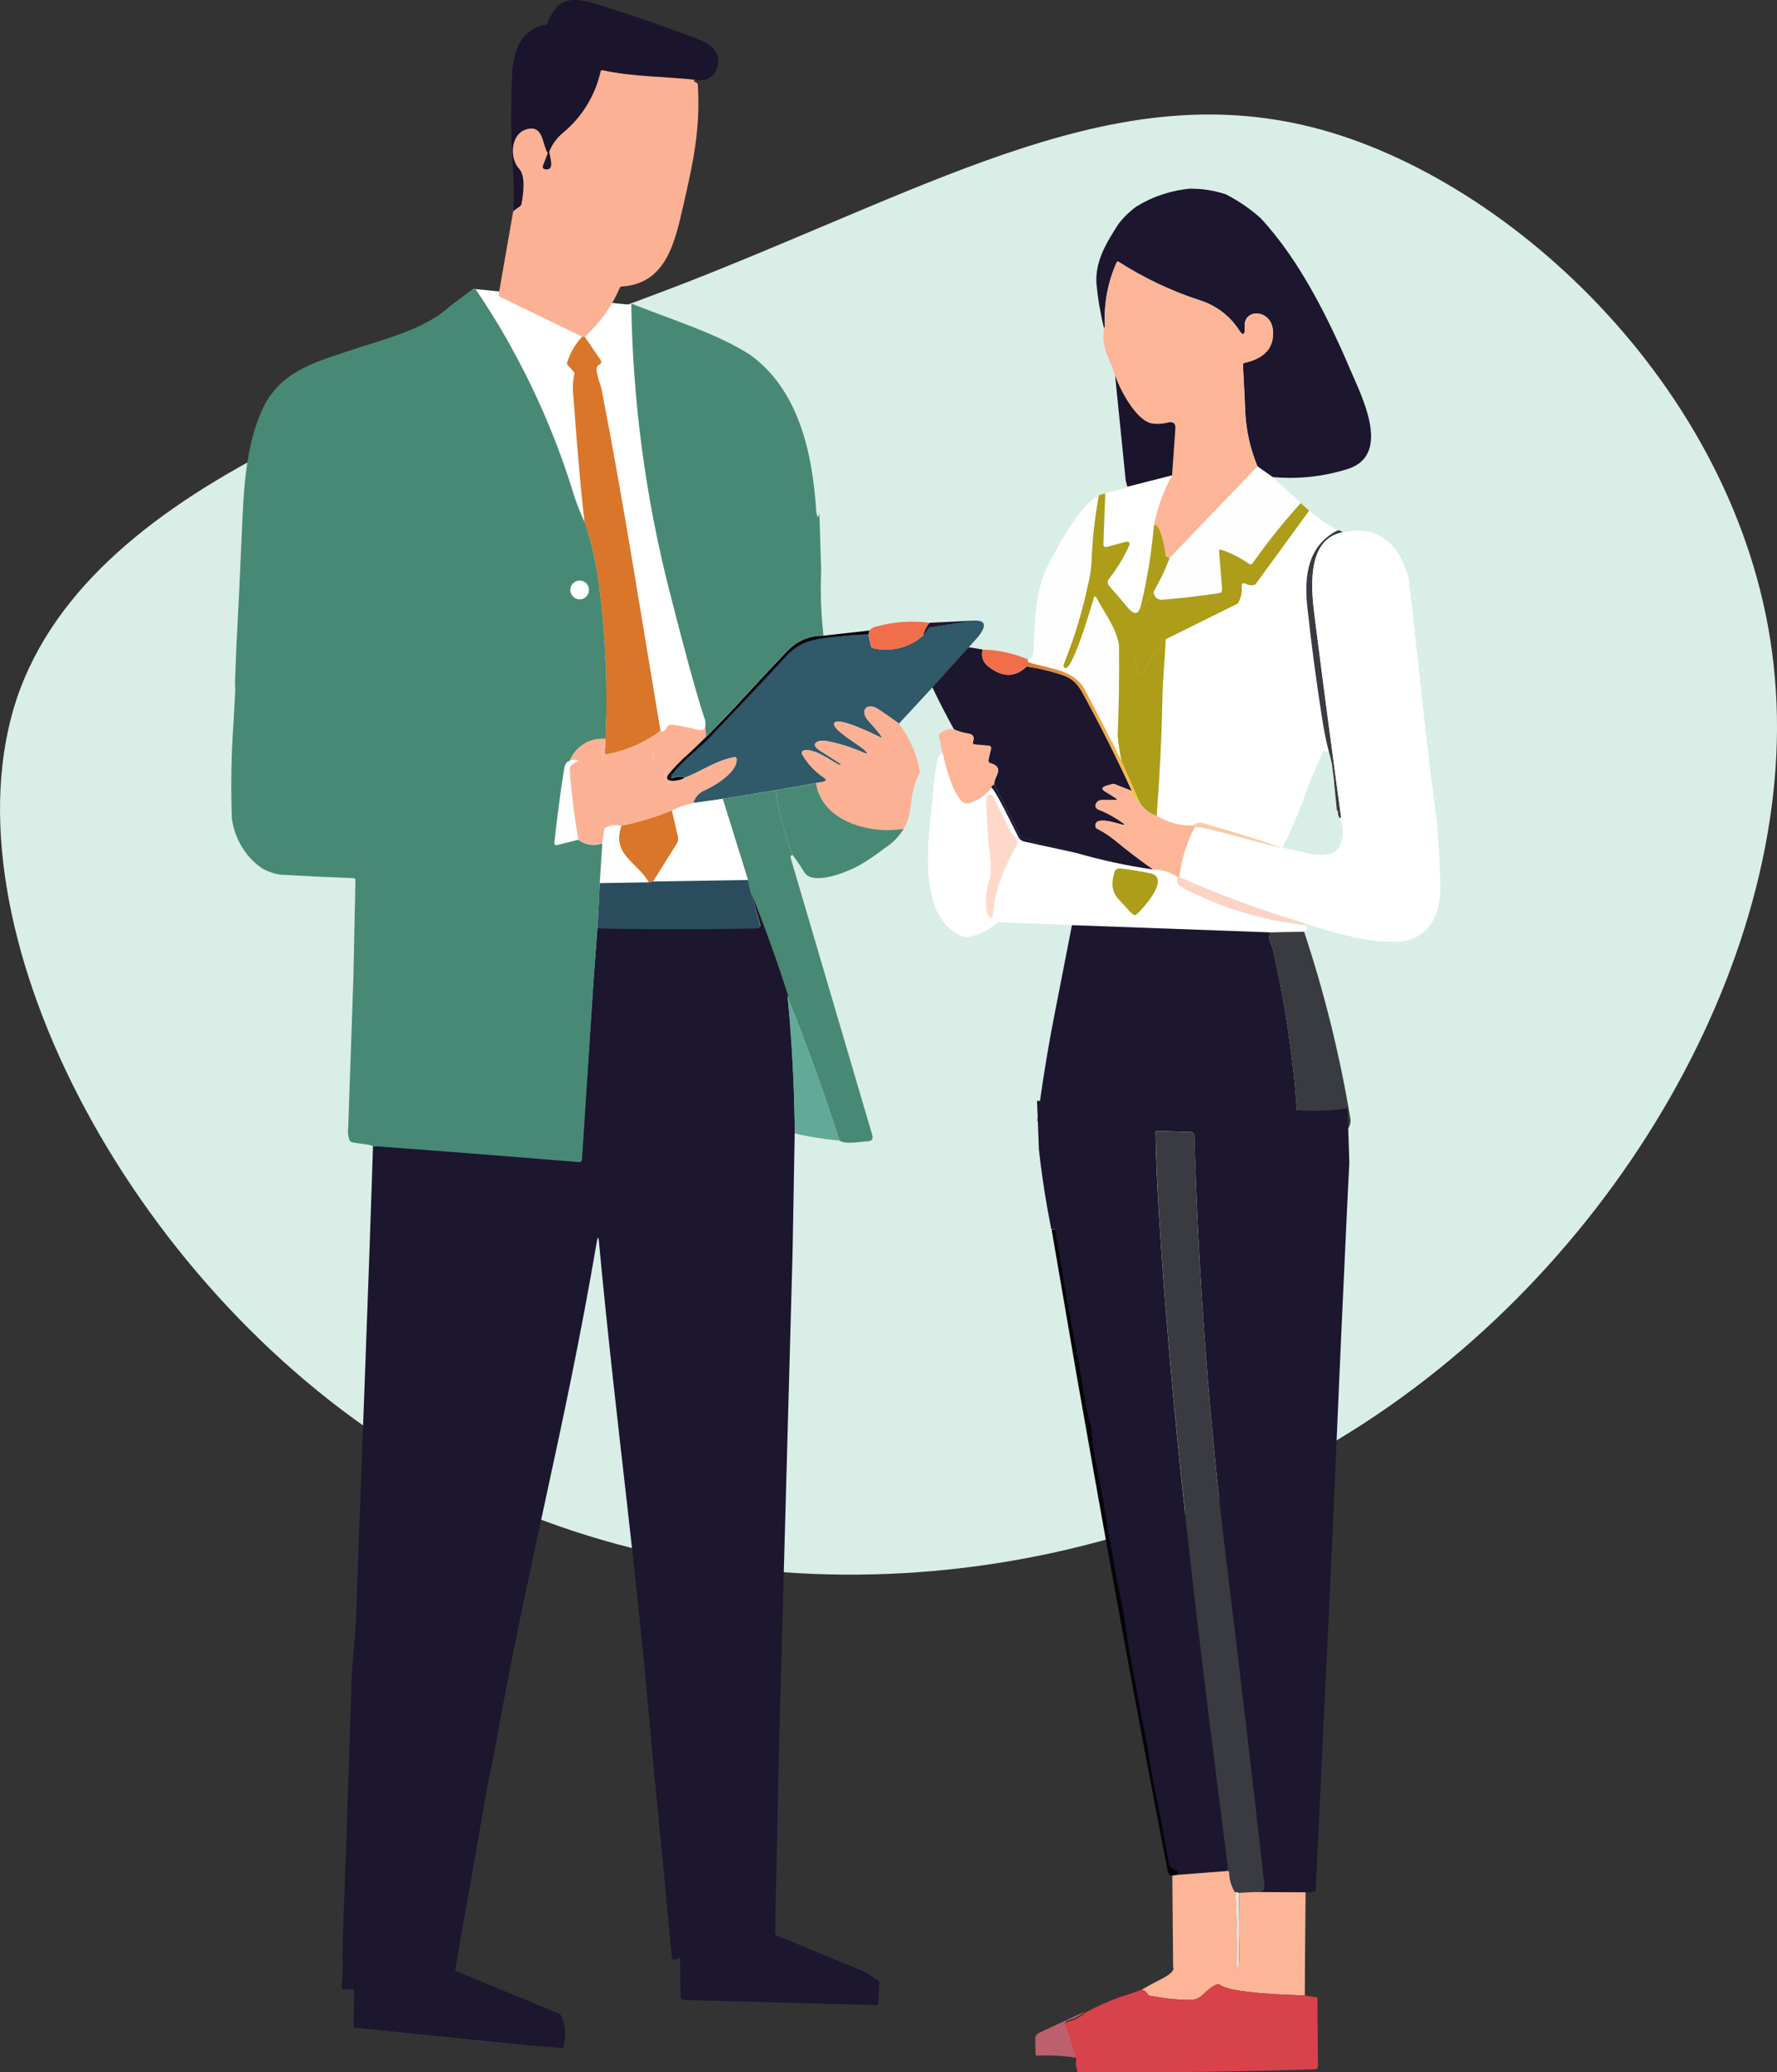<?xml version="1.0" encoding="UTF-8"?>
<svg id="a" data-name="Layer 1" xmlns="http://www.w3.org/2000/svg" xmlns:xlink="http://www.w3.org/1999/xlink" viewBox="0 0 228.28 266.21">
  <rect x="0" y="0" width="228.28" height="266.21" fill="#333333" stroke="none"/>
  <defs>
    <linearGradient id="x" x1="131.84" y1="94.02" x2="146.34" y2="94.02" gradientUnits="userSpaceOnUse">
      <stop offset="0" stop-color="#da7629"/>
      <stop offset="1" stop-color="#fcc357"/>
    </linearGradient>
    <clipPath id="ap">
      <path d="m156.34,254.91c-1.63.63-1.79,2.06-3.63,2-1.69-.03-3.37-.22-5.01-.55-.11-.03-.2-.1-.25-.19-.16-.29-.45-.5-.79-.58-.88.35-1.78.66-2.7.92-1.59.58-3.12,1.26-4.58,2.06-.58.55-1.33.94-2.15,1.13h0c-.26.06-.42.3-.35.53,0,0,0,0,0,0l1.38,4.28c-.09.57-.02,1.16.19,1.7,1.72.01,3.44.02,5.15.02h.44c8.31,0,16.6-.13,24.87-.4.22,0,.39-.16.4-.36l-.07-8.86-1.6-.27c-2.05-.05-9.53-.27-10.92-1.36-.06-.05-.14-.07-.22-.07-.05,0-.09,0-.14.03" style="fill: none;"/>
    </clipPath>
    <linearGradient id="ar" x1="-414.78" y1="-238.6" x2="-414.77" y2="-238.6" gradientTransform="translate(16010.91 -3363.58) scale(38.53 -15.19)" gradientUnits="userSpaceOnUse">
      <stop offset="0" stop-color="#db5f45"/>
      <stop offset=".41" stop-color="#d8424b"/>
      <stop offset="1" stop-color="#d8424b"/>
    </linearGradient>
  </defs>
  <path id="b" data-name="blob" d="m2.15,89.75c9.79-28.97,53.13-40.73,86.07-53.48,32.95-12.92,55.66-26.81,81.68-19.57,25.86,7.24,55.19,35.6,58.11,70.41,3.08,34.81-20.26,76.21-56.05,97.77-35.64,21.73-83.76,23.95-119.79,1.89C16.3,164.72-7.47,118.72,2.15,89.75Z" style="fill: #d9eee7;"/>
  <g id="c" data-name="step">
    <g id="d" data-name="Mask Group 4">
      <g id="e" data-name="consultation">
        <g id="f" data-name="Group 1766">
          <g id="g" data-name="Group 1765">
            <path id="h" data-name="Path 1232" d="m90.61,93.39c.07-.44.02-.89-.16-1.3-.93-2.79-2.41-8.19-4.45-16.21-3.06-12-4.7-24.33-4.89-36.71l-20.06-2.04c5.36,7.87,9.53,16.47,12.39,25.55.44,1.51.99,2.98,1.66,4.4,1.03,3.04,1.7,6.18,2,9.37.59,5.01.85,10.06.78,15.1l-.11,3.33c-1.99-.18-3.87.97-4.6,2.83-.42.14-.6.44-.72,1.13-.2,1.26-.38,2.52-.56,3.78h20.96l-1.58-8.56c-.19.19-.37.39-.56.58.01-.42-.02-.84-.1-1.25" style="fill: #fff;"/>
            <path id="i" data-name="Path 1233" d="m152.98,24.24c1.54,0,3.06.24,4.51.73,1.6.82,3.08,1.83,4.42,3.02,5.15,5.5,8.93,13.3,11.85,20.18,1.69,3.81,4.58,10.24-.45,12.02-3.17,1.03-6.51,1.4-9.83,1.09l-1.93-1.36c-.93-2.23-1.46-4.61-1.58-7.03-.1-2.61-.2-3.99-.29-6.03,0-.13.08-.24.2-.26,2.57-.57,3.79-1.93,3.66-4.07-.17-2.89-3.83-2.93-3.63-.6.03.34.06,1.66-.68.55-1.18-1.86-2.97-3.24-5.07-3.9-3.69-1.2-7.21-2.87-10.47-4.96-.08-.05-.17-.03-.22.05,0,0,0,.01-.01.02-1.16,2.58-1.68,5.39-1.51,8.21.01.06-.01.12-.06.16l-.08.05c-.45-1.84-.77-3.71-.95-5.59-.21-2.99,1.28-5.32,2.8-7.72.66-.87,1.45-1.63,2.33-2.27,2.11-1.3,4.5-2.09,6.98-2.3" style="fill: #1c162e;"/>
            <path id="j" data-name="Path 1234" d="m161.55,59.93l-11.31,11.78-.32-.18c-.1-.05-.17-.15-.19-.26-.04-.39-.62-4.22-1.5-3.81.44-2.24,1.23-4.39,2.32-6.39l.42-6.01c.05-.68-.27-.93-.94-.78-.68.18-1.38.22-2.07.12-2.06-.38-4.1-4.36-4.73-6.14-.51-1.87-1.69-3.48-1.46-5.38l.03-.75.08-.05s.07-.1.06-.16c-.16-2.82.35-5.64,1.51-8.21.04-.08.13-.12.21-.08,0,0,0,0,0,0h.02c3.27,2.1,6.79,3.77,10.47,4.97,2.1.66,3.89,2.04,5.07,3.9.73,1.12.7-.21.68-.54-.2-2.33,3.45-2.29,3.63.6.13,2.14-1.09,3.49-3.66,4.07-.12.03-.21.14-.2.26.08,2.04.19,3.42.29,6.03.11,2.42.65,4.8,1.58,7.03" style="fill: #fdb597;"/>
            <path id="k" data-name="Path 1235" d="m143.25,48.26c.63,1.78,2.67,5.76,4.73,6.14.69.1,1.39.06,2.07-.12.68-.15.99.11.94.78l-.42,6.01-5.76,1.47-.19-.75-1.37-13.54Z" style="fill: #1a142c;"/>
            <path id="l" data-name="Path 1236" d="m161.55,59.93l1.93,1.36,3.62,3.32c-2.22,2.45-4.29,5.03-6.19,7.74-.1.14-.3.18-.44.08-1.12-.79-2.35-1.41-3.65-1.85-.08-.03-.17.02-.2.1,0,.02,0,.04,0,.06l.39,4.98c.01.22-.15.41-.36.44-2.52.38-4.92.66-7.2.84-.54.13-1.08-.2-1.21-.73-.03-.11-.03-.22-.02-.33.79-1.35,1.47-2.77,2.02-4.24l11.31-11.79Z" style="fill: #fefefe;"/>
            <path id="m" data-name="Path 1237" d="m150.56,61.07c-1.1,2-1.88,4.15-2.32,6.39-.29,3.49-.86,6.96-1.69,10.36-.36,1.6-1.24.75-1.8.06-.67-.83-1.42-1.69-2.24-2.61-.23-.26-.25-.65-.03-.93.98-1.25,1.82-2.62,2.5-4.06.29-.61.1-.82-.57-.64l-2.28.63c-.16.04-.33-.06-.36-.22,0,0,0,0,0,0,0-.03-.01-.07-.01-.1l.24-6.57,2.72-.73c.05-.01.1-.05.11-.11l5.75-1.46Z" style="fill: #fff;"/>
            <path id="n" data-name="Path 1238" d="m144.62,61.79l.19.75c-.01.05-.05.1-.11.11-.49-.19-.51-.47-.08-.85" style="fill: #f6e1c8;"/>
            <path id="o" data-name="Path 1239" d="m141.98,63.38l-.24,6.57c-.01.17.11.32.28.34.03,0,.06,0,.09,0l2.28-.63c.67-.19.87.03.57.64-.68,1.44-1.51,2.81-2.5,4.06-.22.27-.21.67.03.93.82.91,1.56,1.78,2.24,2.61.56.69,1.44,1.54,1.8-.06v.18c.02.14.07.16.16.05l1.52-2.09c-.05.55.36,1.03.91,1.08.11,0,.22,0,.32-.02,2.28-.18,4.68-.46,7.2-.84.22-.03.37-.22.36-.44l-.39-4.98c-.01-.09.05-.16.14-.18.02,0,.05,0,.07,0,1.3.44,2.53,1.06,3.65,1.85.14.1.34.06.44-.08,1.9-2.7,3.97-5.29,6.19-7.74l1.08.98-6.81,9.35c-.07.1-.17.17-.28.21-.35.09-.71.04-1.03-.13-.4-.2-.58-.08-.54.36.06.69-.08,1.37-.41,1.98-.06.11-.15.19-.26.25l-9.11,4.51c-.37.09-.64.41-.66.78,0,.06-.03.12-.07.17-.91,1.06-1.65,2.25-2.2,3.53-.03.12-.13.21-.24.24-.35.04-.75-2.15-.95-2.59-.35-.75-.9-.91-1.37-1.6-.06-.1-.17-.15-.29-.13-.17.06-.24.21-.21.44-.33-2.3-1.86-4.15-2.89-6.15-.14-.27-.25-.26-.34.03-.12.4-3.04,10.55-3.87,8.81-.05-.11-.05-.24,0-.35,1.34-3.31,2.38-6.73,3.11-10.23.26-.99.41-2.01.46-3.03.1-2.83.42-5.65.94-8.43l.81-.24Z" style="fill: #ad9d19;"/>
            <path id="p" data-name="Path 1240" d="m141.16,63.62c-.53,2.78-.84,5.6-.94,8.43-.05,1.02-.2,2.04-.46,3.03-.73,3.49-1.77,6.91-3.11,10.21-.05.11-.05.24,0,.35.83,1.73,3.75-8.41,3.87-8.81.08-.29.2-.3.34-.03,1.03,2,2.55,3.85,2.89,6.15.06,3.83,0,7.65-.17,11.46.09,1.13.25,2.25.5,3.36-1.54-3.09-3.11-6.15-4.73-9.18-1.41-2.64-4.68-2.68-7.24-3.52-.09-.07-.11-.21-.04-.3.01-.01.02-.03.04-.04.37-.18.61-.54.65-.95.15-4.09.22-7.93,1.91-11.24,1.13-2.21,3.97-7.55,6.49-8.93" style="fill: #fefefe;"/>
            <path id="q" data-name="Path 1241" d="m168.18,65.6c1.13.96,2.36,1.82,3.65,2.55-3.82,1.94-4.29,5.84-3.88,9.77.51,4.78,1.14,9.54,1.89,14.28.21,1.47.5,2.92.88,4.36l-.55-.04c-.11-.01-.22.04-.26.14l-1.76,4.1-1.35,3.64-1.38,3.16-.68,1.31h-.16c-3.3-1.12-6.63-2.15-9.98-3.1-.46-.16-.97-.05-1.31.29-1.65.05-3.28-.38-4.68-1.26.39-5.12.63-10.23.74-15.35.05-2.36.31-4.86.42-7.33l9.11-4.51c.11-.05.2-.14.25-.25.32-.61.46-1.29.41-1.98-.04-.44.14-.56.54-.36.31.17.68.22,1.03.13.12-.04.21-.11.28-.21l6.82-9.35Z" style="fill: #fff;"/>
            <path id="r" data-name="Path 1242" d="m150.24,71.72c-.55,1.47-1.23,2.89-2.02,4.24l-1.52,2.09c-.08.11-.13.1-.14-.05v-.17c.82-3.4,1.38-6.87,1.68-10.36.87-.41,1.45,3.42,1.49,3.81.01.11.08.21.19.26l.33.18Z" style="fill: #ad9d19;"/>
            <path id="s" data-name="Path 1243" d="m171.42,100.83c-.04-.11-.05-.24-.02-.36l-.29-2.28c-.11-.55-.25-1.1-.4-1.64-.38-1.43-.67-2.89-.88-4.36-.75-4.74-1.38-9.5-1.89-14.28-.41-3.93.06-7.82,3.88-9.77.24-.03.48.06.64.24-4.8.89-3.98,7.7-3.56,11,1.08,8.5,2.2,16.99,3.36,25.48.03.11-.04.23-.15.25,0,0,0,0-.01,0-.14-.22-.22-.48-.22-.75,0-.11-.05-.22-.14-.29l-.33-3.27Z" style="fill: #393b40;"/>
            <path id="t" data-name="Path 1244" d="m179.75,71.3c.52.94.93,1.94,1.21,2.98,1.23,10.44,2.21,20.9,3.63,31.32.24,2.73.39,5.46.45,8.2.07,3.38-1.25,6.67-5.03,7.16-2.37.09-4.74-.18-7.02-.79-1.85-.42-3.68-.96-5.47-1.6-5.47-1.6-10.83-3.57-16.03-5.9.27-2.24.94-4.41,1.97-6.41.42-.34,9.32,2.34,11.09,2.61h.16l3.29.75h.06c.14.1.31.14.48.11.74.12,1.5.11,2.24-.03,2.4-.58,1.7-4.4,1.32-4.37-.02-.06-.02-.13,0-.19.11-.02.19-.14.17-.25,0,0,0,0,0,0-1.16-8.49-2.28-16.98-3.36-25.48-.42-3.31-1.25-10.11,3.56-11,3.2-.76,5.62.21,7.28,2.9" style="fill: #fff;"/>
            <path id="u" data-name="Path 1245" d="m124.59,83.16l1.67.29c-.26.77,0,1.61.63,2.11,1.84,1.48,3.5,1.51,4.99.07,1.21.16,2.41.41,3.59.77,1.79.49,2.67.9,3.61,2.62,2.26,4.12,4.37,8.31,6.33,12.59l-2.21-.87c-.11-.03-.23-.03-.34,0l-.6.17c-.7.2-.8.44-.33.75l1.38.86c.27.17.26.25-.02.26h-1.74c-.36,0-.68.25-.78.59-.15.55.39.65.78.82.94.41,1.84.93,2.68,1.53.35.25.32.32-.1.22-.72-.18-3.58-1.18-3.39.25.02.12.09.22.2.28.73.37,1.43.81,2.07,1.31,1.66,1.38,3.39,2.7,5.18,3.96-3.38-.49-6.72-1.21-10-2.16-2.08-.7-4.21-1.27-6.36-1.71-.37-.07-.69-.31-.86-.64l-3.23-6.41c-.16-.98,1.52-2.21-.54-2.77-.18-.08-.28-.28-.21-.47l.34-1.43c.03-.14-.06-.28-.2-.31,0,0,0,0,0,0-.01,0-.03,0-.04,0l-1.86-.17c-.15,0-.27-.13-.26-.28,0-.02,0-.05.02-.07.23-.6.06-.94-.53-1.04-.65-.1-1.29-.29-1.89-.55-1.78-3.21-3.38-6.52-4.79-9.91-1.38-3.31,4.84-1.09,6.84-.62" style="fill: #1c162e;"/>
            <path id="v" data-name="Path 1246" d="m149.75,82.11c-.11,2.47-.37,4.97-.42,7.33-.1,5.11-.35,10.23-.74,15.35-.96-.29-1.77-.95-2.25-1.83l-2.26-5.18c-.25-1.11-.41-2.23-.5-3.36.17-3.82.22-7.64.17-11.46-.04-.23.03-.38.21-.44.11-.02.23.03.29.13.47.69,1.03.84,1.37,1.6.2.44.6,2.63.95,2.59.12-.03.21-.12.24-.23.55-1.28,1.29-2.47,2.2-3.53.04-.05.06-.11.07-.17.02-.38.29-.7.66-.78" style="fill: #ad9d19;"/>
            <path id="w" data-name="Path 1247" d="m132.11,84.74c-.09.07-.11.21-.04.3.01.01.02.03.04.04-.25-.05-.33.14-.23.55-1.49,1.44-3.15,1.41-4.99-.07-.64-.5-.89-1.34-.63-2.11,2.02.05,4,.48,5.85,1.28" style="fill: #f16e4b;"/>
            <path id="y" data-name="Path 1248" d="m132.11,85.08c2.56.83,5.83.88,7.24,3.52,1.61,3.03,3.19,6.09,4.73,9.18l2.26,5.18c-.55-.23-.92-.75-.94-1.35-1.96-4.28-4.07-8.47-6.33-12.59-.94-1.71-1.82-2.13-3.61-2.62-1.17-.36-2.37-.61-3.59-.77-.1-.42-.02-.6.23-.55" style="fill: url(#x);"/>
            <path id="z" data-name="Path 1249" d="m122.54,93.69c.61.26,1.24.44,1.89.54.58.09.76.44.52,1.04-.05.14.03.29.17.33,0,0,0,0,0,0,.02,0,.05.01.07.02l1.86.17c.15,0,.26.13.25.28,0,.01,0,.02,0,.04l-.34,1.43c-.07.19.03.39.21.47,2.06.56.38,1.79.54,2.77-.27.13-.39.27-.34.43-.7.91-1.67,1.59-2.77,1.95-.39.16-.84.04-1.11-.28-1.23-1.31-2.01-4.4-2.39-6.14l-.49-2.13c-.03-.12,0-.24.09-.32.48-.49,1.16-.72,1.84-.6" style="fill: #fdb597;"/>
            <path id="aa" data-name="Path 1250" d="m121.1,96.74c.38,1.74,1.16,4.83,2.39,6.14.27.32.72.44,1.11.28,1.1-.35,2.06-1.03,2.77-1.95.38-.03,3.08,5.6,3.46,6.32.14.29.4.5.72.57l6.62,1.45c3.28.95,6.62,1.68,10,2.16,1.12-.02,2.23.32,3.14.98-.25.55-.07.98.54,1.31,4.88,2.56,10.2,4.19,15.68,4.81.53.3.53.59,0,.87l-4.29.09-25.54-.93-9.39-.37c-.12,0-.24.05-.32.13-1.09,1-2.47,1.64-3.94,1.82-6.68-2.11-4.64-13.48-4.2-18.46.13-1.48.33-2.94.58-4.4.1-.36.35-.66.68-.82m8.81,10.24l-2.39-4.75c-.05-.1-.16-.16-.27-.15-.37.06-.55.32-.54.8.09,2.75.22,4.89.4,6.43.22,1.17.24,2.37.07,3.54-.48,1.39-.61,2.87-.39,4.32.08.55.7,1.14.78.1.23-3.16,1.57-6.05,3.04-8.75.06-.11.08-.23.07-.35-.06-.36-.25-.68-.53-.91-.1-.08-.18-.17-.23-.28m15.17,10.03c.16.2.36.37.57.51.1.06.22.05.31-.02.84-.69,4.51-4.75,1.82-5.31-1.3-.27-2.57-.48-3.81-.62-.37-.09-.74.14-.82.51,0,.02,0,.03,0,.05-.73,2.75.49,3.14,1.95,4.88" style="fill: #fff;"/>
            <path id="ab" data-name="Path 1251" d="m145.4,101.61c.02.6.38,1.12.94,1.35.47.89,1.28,1.55,2.25,1.83,1.4.87,3.03,1.31,4.68,1.26.14-.01.21.06.2.2-1.04,2-1.7,4.17-1.97,6.41l-.19.03c-.91-.66-2.01-1-3.14-.98-1.79-1.26-3.51-2.58-5.18-3.96-.65-.5-1.34-.94-2.07-1.31-.11-.05-.18-.16-.2-.28-.19-1.43,2.66-.43,3.39-.25.42.11.45.03.1-.22-.84-.6-1.74-1.11-2.68-1.53-.38-.17-.93-.26-.78-.82.1-.35.42-.58.78-.58h1.74c.28-.01.29-.1.02-.26l-1.38-.86c-.48-.3-.37-.55.33-.75l.6-.17c.11-.04.23-.04.34,0l2.21.87Z" style="fill: #fdb597;"/>
            <path id="ac" data-name="Path 1252" d="m127.72,100.79l3.23,6.41c.17.33.49.57.86.64,2.15.44,4.28,1.01,6.36,1.71l-6.62-1.45c-.31-.08-.57-.29-.72-.57-.38-.72-3.08-6.35-3.46-6.32-.04-.16.07-.3.34-.43" style="fill: #1c162e;"/>
            <path id="ad" data-name="Path 1253" d="m130.14,107.27c.28.23.47.56.53.91.02.12,0,.24-.07.35-1.48,2.69-2.81,5.58-3.04,8.75-.07,1.04-.69.44-.78-.1-.22-1.45-.09-2.93.39-4.32.17-1.18.15-2.37-.07-3.54-.18-1.54-.31-3.68-.4-6.43-.01-.48.16-.75.54-.8.11-.01.22.05.27.15l2.39,4.75c.06.11.14.21.24.28" style="fill: #fed9ca;"/>
            <path id="ae" data-name="Path 1254" d="m164.56,108.86c-1.77-.27-10.67-2.95-11.09-2.61.01-.14-.06-.21-.2-.2.35-.34.86-.45,1.31-.29,3.35.95,6.68,1.98,9.98,3.1" style="fill: #facba6;"/>
            <path id="af" data-name="Path 1255" d="m145.08,117.02c-1.46-1.74-2.68-2.13-1.95-4.88.06-.37.41-.63.78-.57.02,0,.03,0,.05,0,1.24.15,2.51.35,3.81.62,2.69.56-.98,4.61-1.82,5.31-.09.07-.21.08-.31.02-.21-.14-.41-.31-.57-.51" style="fill: #ad9d19;"/>
            <path id="ag" data-name="Path 1256" d="m151.31,112.7l.19-.03c5.2,2.33,10.56,4.3,16.03,5.9v.25c-5.48-.62-10.8-2.25-15.68-4.81-.61-.33-.79-.77-.54-1.31" style="fill: #fcd3c4;"/>
            <path id="ah" data-name="Path 1257" d="m137.71,118.85l25.54.93c-.53.66.15,1.63.28,2.22,1.74,7.69,2.83,15.51,3.26,23.38-11.18-.24-22.36-.7-33.53-1.39.6-4.7,1.35-9.3,2.23-13.79l2.22-11.36Z" style="fill: #1c162e;"/>
            <path id="ai" data-name="Path 1258" d="m167.53,119.69c2.61,7.87,4.61,15.94,5.96,24.12.03.46-.1.91-.38,1.28-2.09.34-4.21.44-6.33.29-.43-7.87-1.52-15.69-3.26-23.38-.13-.59-.81-1.56-.28-2.22l4.29-.09Z" style="fill: #393b40;"/>
            <path id="aj" data-name="Path 1259" d="m133.25,141.41c11.17.6,22.35,1.01,33.53,1.23,2.11.13,4.24.04,6.33-.26l.23,6.95-.28,5.65-.77,16.66-1.21,27.68-2.06,43.41c0,.1-.07.2-.18.24-.36.13-.75.17-1.13.11l-6.71-.03c1.64.22,1.46-.55,1.35-1.54-1.53-13.66-3.14-27.31-4.81-40.96-2.19-17.88-3.56-36.12-4.12-54.71,0-.22-.2-.41-.45-.42l-4.34-.13c-.1,0-.19.07-.19.16h0c.08,4.17.32,9.11.72,14.81,1.87,27.14,5.2,53.09,8.57,79.58.05.18-.02.37-.19.48l-6.34.49c.22-.25.15-.46-.21-.63-.51-.23-.78-.45-.82-.68-.69-3.75-1.4-7.49-2.15-11.22-.3-1.5-.51-3.32-.86-4.98-.76-3.58-1.29-6.99-1.99-10.48-.38-1.87-.52-4.03-.94-6.03-.92-4.4-1.71-8.81-2.38-13.25-.46-3.04-1.48-6.83-1.67-10.37-.01-.11-.05-.21-.1-.31-.1-.26-.18-.53-.24-.8-.58-2.57-1-5.65-1.39-7.74-.98-5.25-1.91-10.5-2.8-15.75-.04-.28.12-.96-.59-.61-.68-3.42-1.22-6.86-1.6-10.31l-.24-6.26Z" style="fill: #1c162e;"/>
            <path id="ak" data-name="Path 1260" d="m161.01,243.06l-1.84.1c-.15-.09-.34-.11-.51-.06-.48-.76-.73-1.61-.75-2.48.01-.11-.05-.21-.15-.26-.06-.02-.13-.03-.2-.02.17-.11.24-.3.19-.48-3.37-26.49-6.7-52.44-8.58-79.58-.39-5.7-.63-10.64-.72-14.81,0-.09.08-.17.18-.17h0l4.34.13c.25.01.45.2.45.42.56,18.59,1.93,36.83,4.12,54.71,1.67,13.65,3.27,27.3,4.81,40.96.11.99.3,1.75-1.35,1.54" style="fill: #393b40;"/>
            <path id="al" data-name="Path 1261" d="m151.22,240.84l-.63.09c-.31.07-.51-.14-.6-.64-4.61-23.8-7.92-42.24-11.64-63.37l-3.25-18.93c.72-.35.55.33.59.61.88,5.26,1.81,10.51,2.8,15.75.39,2.09.8,5.17,1.39,7.74.05.27.13.54.24.8.05.1.08.2.1.31.18,3.54,1.21,7.34,1.67,10.37.67,4.43,1.46,8.85,2.38,13.25.42,2.01.56,4.16.94,6.03.71,3.49,1.23,6.9,1.99,10.48.35,1.65.56,3.48.86,4.98.75,3.73,1.47,7.48,2.15,11.22.04.22.31.45.82.68.36.16.43.37.21.63" style="fill: #070409;"/>
            <path id="am" data-name="Path 1262" d="m157.56,240.34c.07,0,.13,0,.2.02.1.05.16.15.15.26.01.87.27,1.72.75,2.48.21,3.11.29,6.23.23,9.36-.01.43.24.82.26.2.13-3.16.13-6.33.02-9.5l1.84-.1,6.71.03-.08,9.38-.02,3.86c-2.05-.05-9.53-.27-10.92-1.36-.1-.08-.24-.1-.36-.05-1.63.63-1.79,2.06-3.63,2-1.69-.03-3.37-.22-5.01-.55-.11-.03-.2-.1-.25-.19-.16-.29-.45-.5-.79-.58l1.6-.89c.79-.41,2.81-1.28,2.44-2.04l-.1-11.72.63-.09,6.33-.49Z" style="fill: #fdb597;"/>
            <path id="an" data-name="Path 1263" d="m158.65,243.1c.17-.05.36-.03.51.06.11,3.18.1,6.34-.02,9.5-.02.63-.28.23-.26-.2.06-3.14-.02-6.26-.23-9.36" style="fill: #ebdfd6;"/>
          </g>
        </g>
        <g id="ao" data-name="Group 1768">
          <g style="clip-path: url(#ap);">
            <g id="aq" data-name="Group 1767">
              <rect id="as" data-name="Rectangle 1364" x="136.79" y="254.89" width="32.51" height="11.33" style="fill: url(#ar);"/>
            </g>
          </g>
        </g>
        <g id="at" data-name="Group 1770">
          <g id="au" data-name="Group 1769">
            <path id="av" data-name="Path 1265" d="m139.37,258.4c-.58.54-1.33.93-2.15,1.13-.26.06-.42.3-.35.53h0l1.38,4.28c-1.65-.25-3.32-.34-5-.27-.11.01-.2-.06-.22-.15h0s-.04-2.04-.04-2.04c0-.33.23-.63.57-.78l5.81-2.69Z" style="fill: #bd606d;"/>
            <path id="aw" data-name="Path 1266" d="m89.31,10.26c-3.68-.41-7.96-.36-11.91-1.23-.1-.02-.2.04-.22.14-.69,3.1-2.39,5.87-4.84,7.9-.78.65-1.39,1.49-1.77,2.43-.08.03-.15.1-.19.19-.74-1.13-.53-3.7-2.73-3.07-2.05.59-2.21,3.72-.93,5.1.82.89.54,3.12.28,4.52-.03.11-.1.21-.2.27l-.86.63c.23-3.36-.22-7.54-.25-9.95s0-4.8.08-7.2c.12-3.15.96-6.21,4.31-6.81.12-.02.22-.1.26-.22,1.57-4.12,4.22-3.09,7.78-1.96,3.86,1.22,7.67,2.55,11.46,3.99,1.2.45,2.87,1.4,2.67,3.05-.22,1.69-1.19,2.44-2.92,2.23" style="fill: #1a142c;"/>
            <path id="ax" data-name="Path 1267" d="m89.31,10.26c-.28.08-.25.19.1.33.14.06.23.18.24.33.32,5.5-.52,9.65-1.83,15.3-1.07,4.63-2.13,10.24-7.94,10.58-.11,0-.22.08-.26.18-1.03,2.39-2.56,4.53-4.49,6.28-.11-.06-.24-.06-.36-.02l-10.51-5.09c-.14-.07-.21-.22-.19-.37l1.86-10.65.86-.63c.1-.06.17-.16.2-.27.26-1.4.54-3.63-.28-4.52-1.29-1.38-1.13-4.51.93-5.1,2.2-.63,1.99,1.93,2.73,3.07l-.62,1.61c-.07.16,0,.35.17.41.02,0,.03.01.05.02,1.38.28.63-1.55.58-2.23.38-.94.99-1.78,1.77-2.43,2.45-2.02,4.15-4.8,4.84-7.9.02-.1.12-.16.22-.14,3.95.86,8.23.82,11.91,1.23" style="fill: #fcb195;"/>
            <path id="ay" data-name="Path 1268" d="m70.56,19.5c.04.67.79,2.51-.58,2.23-.17-.04-.27-.21-.23-.37,0,0,0,0,0,0,0-.02,0-.04.02-.05l.62-1.61c.03-.08.1-.15.19-.19" style="fill: #1c162e;"/>
            <path id="az" data-name="Path 1269" d="m90.61,93.39c-.11.37-.46.49-1.05.34-1.05-.27-2.11-.48-3.18-.64-.29-.05-.58.09-.73.35-.27.48-.53.63-.8.45-2.06,1.53-4.45,2.57-6.98,3.02,0,0-.02,0-.02,0-.08-.01-.13-.08-.12-.15l.02-.91c-.34-.05-.48.05-.42.29.03.12.05.24.04.37-.16,1.79,1.07.83,1.76.6,1.22-.39,3.2-1.43,4.42-1.04.12.04.22.12.28.22.18.31.2.68.05,1h0c-.03.1.01.19.1.22l1.24.44c.1.05.16.15.15.25.02.45.97.13.27.82-.15.15-.23.35-.23.56.02.94.53,1.33,1.52,1.17.24-.04.48-.12.7-.23.4-.21.47-.37.2-.49-.46.19-.95.3-1.44.31-.77-.05-.91-.37-.41-.97.57-.69,1.19-1.34,1.85-1.95.99-.9,1.95-1.82,2.9-2.77.01-.42-.02-.84-.1-1.25" style="fill: #fcb195;"/>
            <path id="ba" data-name="Path 1270" d="m75.13,43.27l2.04,3.01c.12.18.06.42-.12.53,0,0,0,0,0,0-.03.02-.06.04-.1.05-.8.28.21,2.51.33,3.14,2.83,14.55,5.11,29.26,7.57,43.88-2.06,1.53-4.45,2.57-6.98,3.02-.07,0-.14-.05-.15-.12,0,0,0,0,0,0,0,0,0-.02,0-.03l.02-.91.14-4.28c.07-5.05-.19-10.09-.78-15.1-.3-3.19-.97-6.34-2-9.37-.39-3.09-.88-8.51-1.45-16.26-.11-.94-.06-1.88.13-2.8.02-.11-.01-.22-.09-.3l-.77-.84c-.08-.09-.1-.22-.06-.33.38-1.22,1.03-2.35,1.91-3.29.12-.05.25-.04.36.02" style="fill: #da7629;"/>
            <path id="bb" data-name="Path 1271" d="m73.56,74.97c.51-.44,1.27-.38,1.71.13.44.51.38,1.27-.13,1.71-.48.41-1.2.39-1.65-.06-.47-.51-.44-1.3.07-1.77" style="fill: #fff;"/>
            <path id="bc" data-name="Path 1272" d="m121.28,86.69l-5.79,6.26c-.87-.64-1.76-1.25-2.66-1.85-1.48-.97-2.41.21-1.31,1.46.09.1,2.31,2.53,1.61,2.17-.5-.25-6.06-3.03-5.98-1.68.05.84,3.39,2.78,3.91,3.3.49.47.43.57-.2.3-1.54-.68-3.15-1.18-4.81-1.48-.76-.14-2.19.27-.74,1.25.3.2,2.67,1.65,2.69,1.77s-.04.14-.18.07c-1.21-.62-3.2-2.16-4.55-1.86-.18.04-.3.22-.25.4,0,0,0,0,0,0,0,.03.02.06.03.08.67,1.19,1.61,2.21,2.75,2.97.44.3.4.5-.13.59l-6.49,1.15-6.34,1.03-3.79.53c.21-.74.76-1.35,1.47-1.64,1.3-.58,4.28-2.34,4.09-4.06-.01-.12-.11-.2-.23-.19,0,0,0,0,0,0h-.01c-2.19.34-4.3,1.83-6.38,2.64-.48-.21-1.03-.22-1.51,0-.16.06-.27.04-.31-.05-.03-.12,0-.24.09-.33,1.43-1.89,3.52-3.38,4.9-4.82,5.04-5.29,8.2-8.65,9.48-10.08,2.22-2.48,3.88-2.53,7.37-2.91,1.18-.13,2.36-.21,3.54-.24l.34,1.57c.04.11.13.2.25.22,2.29.54,4.7-.06,6.45-1.63l.6-.86c.06-.1.16-.17.27-.19l5.46-.85c2.49-.2,1.23,1.52.51,2.33-1.38,1.55-2.78,3.09-4.18,4.62" style="fill: #30596a;"/>
            <path id="bd" data-name="Path 1273" d="m119.43,80.01c-.4.47-.68,1.04-.81,1.64-1.76,1.56-4.17,2.17-6.45,1.63-.12-.02-.22-.1-.25-.22l-.34-1.57.09-.47c.26-.31.63-.52,1.04-.57,2.19-.59,4.47-.74,6.72-.44" style="fill: #f16e4b;"/>
            <path id="be" data-name="Path 1274" d="m124.95,79.74l-5.46.85c-.11.03-.21.1-.27.19l-.6.86c.13-.6.41-1.17.81-1.64l5.52-.27Z" style="fill: #1c162e;"/>
            <path id="bf" data-name="Path 1275" d="m111.67,81.02l-.09.47c-1.19.03-2.37.11-3.54.24-3.49.38-5.15.43-7.37,2.91-1.28,1.43-4.44,4.79-9.48,10.08-1.38,1.44-3.47,2.94-4.9,4.82-.08.09-.12.21-.09.33.04.1.15.12.31.05.48-.21,1.03-.21,1.51,0-.1,0-.16.03-.19.09-.46.19-.95.3-1.44.31-.77-.05-.91-.37-.41-.97.57-.69,1.19-1.34,1.85-1.95,4.64-4.2,8.75-9.03,13.2-13.66,1.22-1.36,2.97-2.12,4.79-2.08l5.86-.66Z" style="fill: #070409;"/>
            <path id="bg" data-name="Path 1276" d="m94.63,97.45c-.02-.11-.13-.19-.24-.18-2.19.34-4.3,1.83-6.38,2.64-.1,0-.16.03-.19.09.27.12.2.28-.2.49-.22.12-.45.2-.7.23-1,.16-1.5-.23-1.52-1.17,0-.21.08-.41.23-.56.7-.69-.25-.37-.27-.82,0-.11-.05-.21-.15-.25l-1.24-.44h-.01c-.08-.04-.12-.14-.08-.22.15-.32.13-.7-.05-1-.06-.11-.16-.19-.28-.22-1.22-.39-3.21.65-4.42,1.04-.69.22-1.92,1.18-1.76-.6,0-.12-.01-.25-.04-.37-.06-.24.08-.33.42-.29l.03-.95c-1.99-.18-3.87.97-4.6,2.83.22-.06.45-.1.69-.1.52-.01.55.09.07.31-.94.44-.79.85-.7,1.87.24,2.7.59,5.39,1.06,8.06.88.67,2.04.85,3.08.47l.25-1.7c.01-.12.08-.22.18-.28.62-.35,1.34-.44,2.03-.25,2.23-.43,4.4-1.08,6.5-1.96.87-.44,1.79-.77,2.74-.97.21-.74.76-1.35,1.47-1.64,1.3-.58,4.28-2.34,4.09-4.06h0" style="fill: #fcb195;"/>
            <path id="bh" data-name="Path 1277" d="m116.09,106.46c.21-.34.39-.71.53-1.08.23-.84.38-1.69.46-2.55.17-1.27.54-2.51,1.1-3.67-.39-2.26-1.32-4.39-2.7-6.21-.87-.64-1.76-1.25-2.66-1.85-1.48-.97-2.41.21-1.31,1.46.09.1,2.31,2.53,1.61,2.17-.5-.25-6.06-3.03-5.98-1.68.05.84,3.39,2.78,3.91,3.3.49.47.43.57-.2.3-1.54-.68-3.15-1.18-4.81-1.48-.76-.14-2.19.27-.74,1.25.3.2,2.67,1.65,2.69,1.77s-.04.14-.18.07c-1.21-.62-3.2-2.16-4.56-1.86-.03,0-.06.02-.08.03-.16.09-.23.29-.14.46,0,0,0,0,0,0,.67,1.19,1.61,2.21,2.75,2.97.44.3.4.5-.13.59l-.84.15c.66,4.69,6.58,6.65,11.26,5.86" style="fill: #fcb195;"/>
            <path id="bi" data-name="Path 1278" d="m104.83,100.6l-5.64,1c.76.11.52.66.61,1.13.46,2.42,1.13,4.79,2.01,7.09.54.71,1.04,1.45,1.5,2.21,1.12,1.89,5.88-.14,7.27-.98,1.06-.62,2.07-1.32,3.04-2.07.98-.61,1.81-1.44,2.41-2.42.02-.03.04-.07.06-.1-4.67.79-10.59-1.17-11.26-5.86" style="fill: #488975;"/>
            <path id="bj" data-name="Path 1279" d="m74.29,107.86l-2.79.7c-.11.03-.21-.03-.25-.13-.05-.16-.05-.32,0-.48.32-3.05.72-6.08,1.21-9.1.16-.98.44-1.2,1.4-1.23.52-.01.55.09.07.31-.94.44-.79.85-.7,1.87.24,2.7.59,5.39,1.06,8.06" style="fill: #fefefe;"/>
            <path id="bk" data-name="Path 1280" d="m99.19,101.6c.76.11.52.66.61,1.13.46,2.42,1.13,4.79,2.01,7.09l-.15.08c-.09.06-.13.17-.1.27l10.49,35.63c.15.53-.04.8-.6.82-.95.03-2.75.44-3.6-.09-1.98-6.16-4.18-12.25-6.6-18.25-1.45-4.67-3.07-9.3-4.88-13.87l-.29-1.36-3.24-10.42,6.34-1.02Z" style="fill: #488975;"/>
            <path id="bl" data-name="Path 1281" d="m92.85,102.63l3.24,10.42-12.2.18,3.07-4.89c.16-.28.2-.62.11-.94l-.76-3.27c.87-.44,1.79-.77,2.75-.97l3.79-.53Z" style="fill: #fff;"/>
            <path id="bm" data-name="Path 1282" d="m86.31,104.13l.76,3.27c.09.31.05.65-.11.94l-3.07,4.89-.55.11c-1.55-2.66-4.78-3.5-3.53-7.26,2.23-.43,4.4-1.08,6.5-1.96" style="fill: #da7629;"/>
            <path id="bn" data-name="Path 1283" d="m79.82,106.09c-1.25,3.76,1.98,4.6,3.53,7.26l-6.31.1.33-5.12.25-1.7c.02-.12.08-.22.18-.28.61-.35,1.34-.44,2.03-.25" style="fill: #fefefe;"/>
            <path id="bo" data-name="Path 1284" d="m96.09,113.04l.29,1.36,1.28,4.52c.06.2-.05.42-.25.49-.03,0-.06.01-.09.01-6.79.15-13.64.15-20.57,0l.29-5.97,6.31-.1.55-.11,12.19-.19Z" style="fill: #2a4c5d;"/>
            <path id="bp" data-name="Path 1285" d="m96.38,114.4c1.8,4.47,3.43,8.99,4.88,13.55-.12.11-.13.21-.04.3.53,5.54.82,11.09.88,16.65l-.28,15.85-1.77,64.4-.17,8.58-.2,9.09-.12,5.56c0,.11.07.21.18.25l11.27,4.64,1.78,1.15c.1.05.17.15.18.26l-.15,2.64c-.01.16-.15.27-.31.26l-24.69-.66c-.22-.01-.39-.19-.39-.41l-.07-4.73c0-.33-.14-.39-.4-.16-.18.13-.42.15-.63.05l-1.18-12.52-1.33-13.6c-2.07-24.77-4.57-41.44-6.88-66.04-.06-.68-.15-.68-.27,0-4.22,24.69-8.8,41.02-13.18,65.62l-.92,4.57-4.08,23.21c-.03.14.05.28.18.33l13.31,5.51c.67,1.29.81,2.78.4,4.17-.03.1-.13.17-.24.16l-3.99-.31-22.53-2.29c-.11-.01-.19-.1-.19-.21l.07-4.48c0-.16-.12-.29-.28-.29-.05,0-.09,0-.14.03-.11.05-.23.05-.34.01-.11-.04-.23-.05-.35-.02-.44.11-.6-.12-.48-.7.13-1.12.16-2.25.08-3.37l.12-4.54.44-11.95.65-19.86c.23-3.94.42-3.89.56-7.84.76-21.65,1.49-39.1,2.18-60.75.37-.05.74-.05,1.1,0,8.36.6,16.82,1.25,25.38,1.94.17.01.32-.11.34-.28h0s1.48-22.25,1.48-22.25l.5-6.65c6.92.15,13.78.15,20.57,0,.21,0,.37-.18.37-.39,0,0,0,0,0,0,0-.03,0-.07-.02-.1l-1.28-4.41Z" style="fill: #1c162e;"/>
            <path id="bq" data-name="Path 1286" d="m75.26,76.69c.44-.51.38-1.27-.12-1.71-.51-.44-1.27-.38-1.71.12-.42.48-.39,1.2.06,1.65.51.47,1.3.44,1.77-.06" style="fill: #fff;"/>
            <path id="br" data-name="Path 1287" d="m105.5,73.56l-.24-7.74c-.09.73-.21.77-.36.13-.02-.08-.03-.17-.04-.25-.47-7.33-2.18-15.62-8.57-20.17-4.43-2.8-10.14-4.5-15.02-6.47-.02,0-.03-.01-.05-.01-.07,0-.12.05-.12.12,0,0,0,0,0,0,.19,12.39,1.83,24.71,4.89,36.71,2.04,8.02,3.52,13.42,4.45,16.21.18.41.23.86.16,1.3.07.41.11.83.1,1.25.19-.19.37-.38.56-.58,3.3-3.33,6.43-6.87,9.74-10.32,1.22-1.36,2.97-2.12,4.79-2.08-.31-2.69-.41-5.4-.31-8.11" style="fill: #488975;"/>
            <path id="bs" data-name="Path 1288" d="m77.1,76.45c-.3-3.19-.97-6.34-2-9.37-.67-1.42-1.22-2.89-1.66-4.4-2.86-9.08-7.03-17.69-12.39-25.55h0c-.06-.08-.17-.1-.25-.04l-3.05,2.28c-2.83,2.66-7.68,4.05-11.48,5.22-5.16,1.78-10.29,2.78-12.67,8.22-2.08,4.75-2.3,10.24-2.53,15.45-.2,4.86-.43,9.7-.69,14.52l-.19,4.68.03,1.31-.22,4.01c-.29,4.1-.36,8.22-.22,12.33.16,1.17.52,2.3,1.09,3.33.69,1.28,1.68,2.37,2.89,3.17.69.37,1.44.63,2.22.75,3.03.18,6.18.33,9.44.45.13,0,.24.11.24.25l-.26,12.43-.67,19.4c-.07.53-.02,1.07.16,1.57.04.11.13.2.25.24.61.22,2.65.27,2.8.61.37-.05.74-.05,1.1,0,8.36.61,16.82,1.28,25.38,1.98h0c.17.01.32-.12.34-.29,0,0,0,0,0,0l1.48-22.76.5-6.8.3-5.97.33-5.12c-1.04.38-2.2.21-3.08-.47l-2.78.7c-.11.03-.22-.03-.26-.13-.05-.16-.05-.32,0-.48.18-1.78.41-3.56.65-5.33.17-1.26.35-2.52.56-3.78.11-.69.29-.99.72-1.13.74-1.86,2.61-3.01,4.6-2.83l.11-3.33c.07-5.05-.19-10.09-.78-15.1m-1.05,47.99s.03,0,.04.01c-.03,0-.06,0-.09,0,.02,0,.03-.01.05-.01m-.79-47.76c-.51.44-1.27.38-1.71-.13s-.38-1.27.13-1.71c.48-.41,1.2-.39,1.65.06.47.51.44,1.3-.07,1.77" style="fill: #488975;"/>
            <path id="bt" data-name="Path 1289" d="m101.26,128.27c2.42,6,4.62,12.09,6.6,18.25-1.94-.17-3.87-.47-5.76-.92-.06-5.69-.35-11.37-.88-17.03-.1-.09-.08-.19.04-.3" style="fill: #63a998;"/>
          </g>
        </g>
      </g>
    </g>
  </g>
</svg>